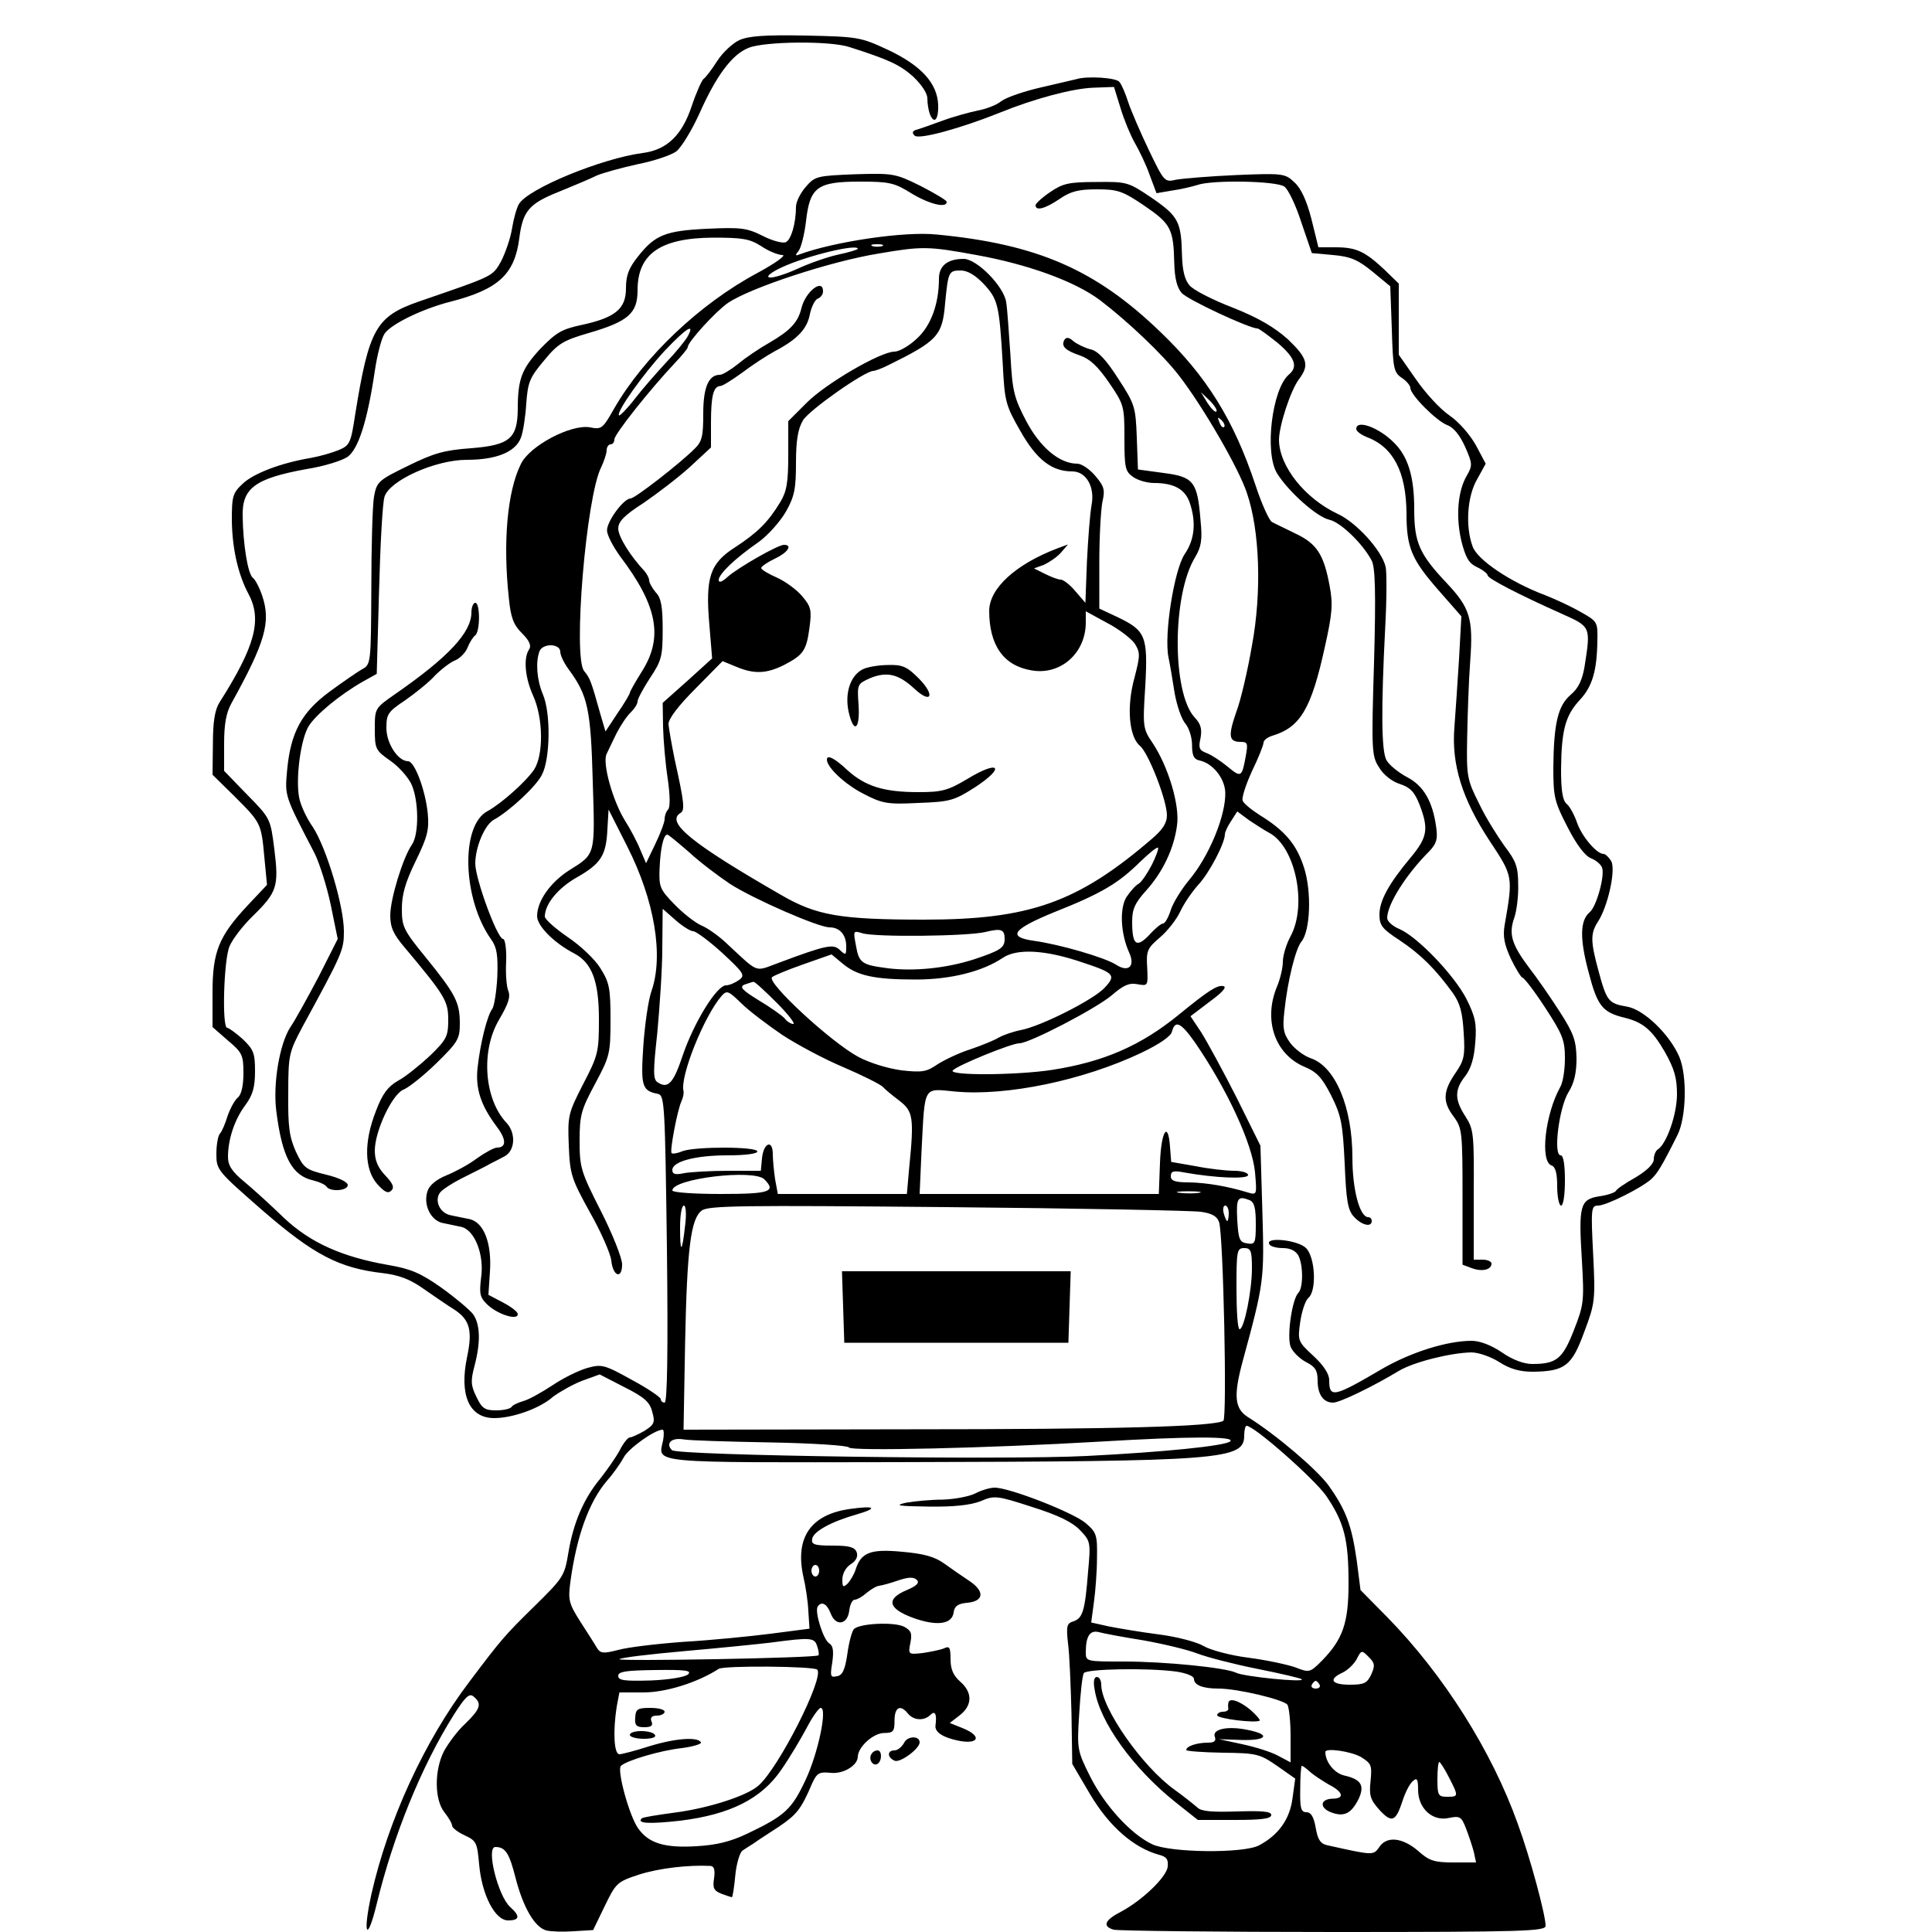 <?xml version="1.0" standalone="no"?>
<!DOCTYPE svg PUBLIC "-//W3C//DTD SVG 20010904//EN"
 "http://www.w3.org/TR/2001/REC-SVG-20010904/DTD/svg10.dtd">
<svg version="1.0" xmlns="http://www.w3.org/2000/svg"
 width="500pt" height="500pt" viewBox="0 0 500 500"
 preserveAspectRatio="xMidYMid meet">

<g transform="translate(0,500) scale(0.1,-0.1)"
fill="#000000" stroke="none">
<path d="M1913 4896 c-17 -8 -43 -32 -57 -54 -14 -22 -30 -43 -35 -46 -5 -4
-19 -35 -31 -71 -25 -75 -64 -113 -127 -121 -106 -14 -296 -92 -320 -132 -6
-10 -14 -39 -18 -64 -4 -25 -17 -62 -28 -84 -23 -40 -17 -37 -212 -104 -112
-39 -130 -70 -166 -294 -11 -73 -14 -79 -43 -91 -17 -7 -49 -16 -71 -20 -78
-13 -148 -40 -176 -66 -27 -25 -29 -33 -29 -96 1 -73 16 -139 43 -190 36 -67
17 -136 -75 -281 -12 -19 -17 -50 -17 -107 l-1 -80 56 -55 c69 -69 70 -70 78
-157 l7 -73 -49 -52 c-76 -81 -92 -121 -92 -227 l0 -89 40 -35 c37 -31 40 -38
40 -84 0 -32 -5 -55 -14 -63 -8 -6 -20 -28 -27 -48 -6 -20 -15 -41 -20 -46 -5
-6 -9 -29 -9 -52 0 -42 2 -44 121 -148 132 -114 197 -148 311 -161 41 -5 70
-16 105 -41 26 -18 62 -43 80 -54 39 -26 46 -54 32 -121 -21 -99 5 -159 70
-159 48 0 118 25 152 55 16 12 49 31 74 41 l47 17 64 -33 c52 -26 66 -39 72
-64 8 -27 5 -33 -20 -49 -16 -9 -33 -17 -38 -17 -5 0 -17 -15 -26 -33 -9 -17
-32 -50 -50 -73 -44 -53 -70 -115 -83 -192 -10 -61 -13 -65 -88 -139 -77 -75
-89 -90 -168 -195 -117 -154 -211 -360 -254 -551 -23 -105 -11 -127 14 -24 43
177 116 357 200 490 30 47 40 56 51 46 22 -18 17 -32 -22 -70 -20 -18 -44 -51
-55 -71 -25 -49 -25 -125 1 -158 11 -14 20 -29 20 -35 0 -5 15 -17 33 -25 30
-14 32 -19 37 -75 7 -79 41 -145 75 -145 30 0 32 11 5 35 -31 28 -63 155 -38
155 26 0 36 -16 52 -79 20 -78 50 -129 80 -137 12 -3 44 -4 71 -2 l50 3 30 62
c29 60 32 63 90 82 51 16 126 25 184 22 9 -1 12 -10 9 -32 -4 -25 -1 -32 19
-40 13 -5 26 -9 27 -9 2 0 6 25 9 57 3 31 12 60 19 64 7 5 20 13 28 18 8 6 37
25 65 43 47 32 58 45 87 113 12 26 18 30 47 27 33 -4 71 19 71 42 1 25 39 60
67 61 25 0 28 4 28 32 0 35 15 43 35 18 15 -18 42 -19 58 -3 12 12 17 2 13
-28 -2 -17 20 -31 60 -39 51 -10 61 11 14 31 l-37 15 26 20 c33 26 33 59 1 87
-18 16 -25 32 -25 58 0 31 -3 35 -17 28 -10 -4 -35 -9 -55 -12 -37 -4 -38 -4
-32 26 5 25 2 32 -16 42 -25 13 -115 9 -130 -6 -5 -5 -13 -34 -17 -64 -6 -42
-13 -56 -27 -58 -17 -4 -18 0 -12 36 4 30 2 43 -8 49 -15 9 -38 81 -30 95 10
15 24 8 34 -18 13 -34 44 -29 48 9 2 15 8 27 14 27 6 0 20 8 30 17 11 9 25 18
33 19 8 1 30 7 50 14 27 9 40 9 48 1 7 -7 0 -15 -26 -26 -55 -23 -49 -48 16
-72 61 -22 101 -17 105 14 2 16 11 23 35 25 44 4 46 30 5 57 -18 12 -47 32
-65 45 -24 17 -51 25 -108 30 -83 8 -107 -2 -121 -47 -4 -12 -13 -27 -20 -35
-12 -11 -14 -10 -14 11 0 14 9 31 22 39 14 9 19 20 15 31 -5 13 -19 17 -62 17
-48 0 -56 3 -53 18 4 19 49 44 116 63 55 16 47 23 -17 14 -103 -14 -144 -74
-122 -175 6 -25 12 -65 13 -90 l3 -45 -100 -13 c-55 -7 -156 -17 -225 -21 -69
-5 -145 -14 -170 -21 -39 -10 -46 -9 -55 5 -5 9 -25 40 -43 68 -30 47 -32 57
-26 102 16 119 48 208 95 263 16 18 35 45 43 60 12 23 80 72 101 72 3 0 4 -12
1 -28 -13 -60 -43 -57 606 -56 845 2 898 6 898 69 0 14 3 25 6 25 20 0 175
-137 206 -181 47 -69 58 -113 58 -227 0 -103 -15 -145 -70 -201 -30 -30 -32
-30 -68 -16 -20 7 -75 19 -122 25 -47 6 -98 20 -115 30 -16 10 -68 24 -115 30
-47 6 -106 16 -131 21 l-45 10 7 52 c4 29 8 81 8 115 1 59 -1 66 -29 90 -31
27 -197 92 -236 92 -12 0 -35 -7 -50 -15 -16 -8 -54 -15 -84 -16 -30 0 -73 -4
-95 -8 -32 -7 -21 -9 58 -10 68 -1 109 4 135 14 35 15 41 15 133 -15 67 -21
104 -39 124 -60 27 -28 28 -31 21 -107 -8 -102 -14 -121 -38 -129 -17 -5 -19
-12 -14 -57 4 -29 7 -110 9 -182 l2 -130 47 -80 c49 -82 112 -137 177 -155 20
-5 25 -12 23 -31 -3 -27 -66 -87 -120 -116 -43 -22 -50 -38 -20 -47 13 -3 269
-6 571 -6 492 0 547 2 547 16 0 28 -40 177 -72 264 -67 188 -192 386 -338 535
l-69 70 -10 78 c-13 90 -28 130 -73 193 -30 41 -134 130 -209 177 -34 22 -37
55 -13 144 56 206 56 210 51 388 l-5 170 -62 125 c-35 69 -76 144 -91 168
l-28 42 50 38 c33 24 45 38 35 40 -16 3 -38 -11 -114 -73 -99 -81 -195 -123
-330 -144 -93 -14 -270 -15 -256 -1 14 14 152 70 172 70 26 0 197 89 239 124
30 26 45 33 66 29 28 -5 28 -5 26 42 -3 44 0 51 33 79 20 17 43 47 52 66 9 20
30 51 47 70 29 31 69 108 69 131 0 5 7 21 16 34 l16 25 31 -23 c18 -12 40 -26
51 -32 68 -35 100 -186 56 -268 -11 -20 -20 -50 -20 -66 0 -16 -7 -45 -15 -64
-36 -86 -6 -174 69 -207 34 -14 47 -28 71 -75 26 -52 30 -72 35 -176 4 -96 8
-121 24 -138 20 -22 46 -28 46 -11 0 6 -4 10 -9 10 -22 0 -41 71 -41 154 0
131 -44 235 -107 257 -18 6 -42 24 -54 40 -18 25 -20 39 -15 82 8 78 29 162
44 180 23 28 27 128 7 191 -19 60 -49 96 -114 136 -22 14 -43 31 -45 38 -3 7
8 41 24 76 17 35 30 68 30 74 0 6 10 14 23 18 73 22 101 71 136 231 19 85 21
110 12 157 -15 81 -33 109 -88 135 -26 13 -54 26 -61 30 -7 3 -27 47 -43 96
-56 168 -126 281 -246 396 -167 161 -318 227 -578 252 -83 9 -264 -18 -355
-51 -12 -5 -13 -3 -3 9 6 8 15 42 19 77 10 88 29 102 140 102 75 0 89 -3 132
-30 46 -28 93 -40 92 -22 -1 4 -31 22 -68 41 -65 32 -70 33 -170 30 -98 -4
-103 -5 -127 -33 -14 -16 -25 -39 -25 -51 0 -43 -13 -87 -27 -92 -8 -3 -35 4
-60 17 -40 20 -56 22 -142 18 -109 -5 -136 -16 -180 -72 -24 -30 -31 -49 -31
-82 0 -53 -27 -76 -115 -95 -52 -11 -66 -20 -107 -62 -48 -52 -58 -78 -58
-156 -1 -76 -21 -93 -121 -101 -70 -5 -97 -13 -164 -46 -76 -37 -80 -41 -87
-79 -4 -22 -7 -129 -7 -237 -1 -194 -1 -198 -24 -210 -12 -7 -50 -33 -84 -58
-72 -53 -101 -105 -110 -204 -6 -67 -7 -64 72 -216 12 -25 31 -84 41 -132 l18
-88 -49 -97 c-28 -53 -61 -113 -74 -132 -27 -42 -45 -144 -36 -216 15 -120 41
-168 96 -180 16 -4 31 -11 34 -16 9 -14 55 -11 55 4 0 8 -23 19 -56 27 -53 13
-58 17 -78 59 -17 38 -21 64 -20 151 0 101 2 107 37 173 104 191 107 198 107
247 0 65 -45 215 -80 269 -17 24 -33 59 -36 78 -9 49 4 150 25 184 19 30 79
80 140 115 l36 20 6 215 c3 118 9 227 14 243 12 42 131 96 213 96 76 0 126 20
140 57 6 15 12 56 14 89 4 55 9 67 46 111 36 44 50 52 115 71 103 30 127 51
127 111 0 94 59 135 195 136 77 0 95 -3 125 -22 19 -13 44 -23 55 -23 11 0
-18 -21 -64 -46 -150 -80 -295 -218 -372 -352 -29 -51 -32 -54 -62 -48 -49 9
-157 -48 -179 -95 -35 -70 -47 -202 -31 -348 5 -50 12 -68 34 -90 19 -19 25
-32 18 -42 -15 -23 -10 -74 11 -120 26 -58 27 -153 2 -191 -21 -31 -85 -88
-120 -107 -71 -37 -65 -228 9 -332 15 -21 18 -41 16 -97 -2 -38 -8 -76 -13
-83 -13 -17 -31 -88 -38 -152 -6 -54 8 -97 49 -152 26 -34 26 -55 1 -55 -7 0
-31 -13 -52 -28 -21 -16 -57 -35 -79 -44 -25 -10 -43 -25 -48 -39 -13 -35 7
-77 38 -84 14 -3 35 -7 48 -10 35 -7 61 -72 52 -132 -5 -42 -3 -51 17 -70 27
-25 78 -41 78 -24 0 6 -17 19 -38 30 l-38 20 4 60 c5 74 -16 128 -53 136 -14
3 -36 7 -49 10 -29 6 -43 40 -26 60 7 8 35 26 64 40 28 14 58 29 66 34 8 4 24
12 35 18 28 14 31 60 6 87 -58 61 -67 186 -20 266 25 43 31 60 24 77 -4 10 -7
44 -5 76 1 32 -3 57 -8 57 -15 0 -72 156 -72 195 0 43 25 102 49 114 38 21
107 84 123 115 22 40 24 160 3 209 -16 38 -19 84 -9 111 8 22 54 21 54 -1 0
-9 10 -30 23 -47 48 -66 56 -101 61 -287 6 -195 8 -188 -62 -232 -48 -31 -82
-79 -82 -118 0 -25 43 -69 97 -97 45 -24 63 -72 63 -169 0 -86 -2 -94 -41
-169 -39 -76 -40 -82 -37 -159 3 -75 7 -86 55 -173 29 -51 53 -107 55 -124 4
-41 28 -50 28 -10 0 16 -25 79 -55 138 -52 102 -55 113 -55 182 0 66 4 80 40
147 38 71 40 78 40 166 0 82 -3 96 -26 133 -14 23 -52 59 -85 81 -32 22 -59
46 -59 53 0 32 34 74 84 102 61 35 75 56 78 125 l3 50 48 -95 c71 -140 95
-283 63 -375 -8 -22 -17 -85 -21 -140 -7 -106 -4 -118 38 -126 17 -4 18 -28
23 -401 3 -263 1 -398 -6 -398 -5 0 -10 4 -10 9 0 5 -34 28 -75 50 -70 39 -78
41 -114 31 -22 -6 -63 -26 -91 -45 -29 -19 -63 -38 -76 -41 -13 -4 -27 -10
-30 -15 -3 -5 -21 -9 -40 -9 -29 0 -37 5 -51 35 -15 30 -15 42 -5 80 16 61 15
106 -3 133 -9 12 -46 43 -82 69 -54 38 -79 49 -137 59 -121 21 -203 58 -271
122 -33 32 -79 74 -102 93 -33 27 -43 43 -43 65 0 45 17 97 45 134 19 26 25
46 25 88 0 47 -4 56 -32 83 -18 16 -36 29 -40 29 -14 0 -9 176 6 211 8 19 35
54 61 79 62 61 67 76 55 172 -10 79 -10 80 -70 141 l-60 62 0 70 c0 50 5 80
19 105 88 159 102 210 80 277 -7 21 -18 43 -25 48 -13 11 -25 88 -26 159 -2
73 33 98 165 122 45 7 93 22 107 32 28 21 51 94 70 222 6 41 17 84 25 96 16
25 99 65 170 83 125 32 167 71 179 165 9 70 25 89 103 120 37 15 82 34 98 42
17 7 64 20 105 29 41 8 86 23 100 33 13 10 40 54 60 98 43 97 84 153 127 170
40 17 212 19 262 2 100 -32 129 -45 164 -76 22 -21 37 -43 37 -57 0 -13 3 -30
6 -39 11 -29 23 -17 22 22 -2 56 -43 102 -130 143 -71 33 -77 34 -213 37 -105
2 -148 -1 -172 -12z m370 -533 c-7 -2 -19 -2 -25 0 -7 3 -2 5 12 5 14 0 19 -2
13 -5z m-63 -7 c0 -2 -23 -9 -51 -15 -28 -6 -76 -23 -106 -37 -31 -14 -63 -24
-72 -22 -9 2 4 13 32 26 64 30 197 62 197 48z m307 -16 c133 -24 255 -68 320
-117 71 -54 163 -141 205 -196 61 -79 154 -239 175 -303 33 -96 39 -255 13
-395 -11 -64 -29 -142 -41 -173 -21 -61 -19 -76 12 -76 18 0 19 -4 13 -37 -10
-55 -12 -56 -47 -27 -17 14 -41 30 -54 35 -19 7 -22 13 -16 39 4 23 1 36 -15
53 -59 63 -59 317 1 415 16 27 19 45 14 95 -8 101 -18 113 -96 123 l-66 9 -3
83 c-3 79 -5 86 -48 152 -32 50 -53 72 -72 76 -15 4 -34 13 -44 21 -11 10 -18
11 -23 4 -10 -17 2 -28 40 -41 26 -9 46 -28 75 -70 39 -57 40 -61 40 -144 0
-76 2 -86 22 -100 12 -9 37 -16 55 -16 51 0 80 -16 92 -51 17 -50 13 -95 -13
-133 -27 -40 -54 -208 -42 -267 4 -19 11 -61 16 -93 6 -33 18 -68 28 -79 9
-11 17 -35 17 -55 0 -28 5 -37 19 -40 34 -7 65 -45 67 -82 2 -59 -41 -165 -94
-228 -19 -23 -41 -58 -47 -77 -6 -19 -15 -35 -20 -35 -5 0 -21 -13 -36 -30
-33 -34 -44 -26 -44 35 0 32 7 48 36 80 44 49 72 109 80 168 8 53 -23 154 -63
214 -25 37 -26 41 -19 148 7 129 1 143 -72 178 l-47 22 0 120 c0 66 4 136 8
156 7 31 5 40 -18 67 -15 18 -36 32 -47 32 -46 0 -96 42 -132 110 -32 61 -36
78 -41 171 -4 57 -8 119 -11 137 -6 41 -76 112 -110 112 -42 0 -64 -18 -64
-51 0 -66 -21 -123 -58 -156 -19 -18 -45 -33 -57 -33 -36 0 -177 -82 -227
-132 l-48 -48 0 -87 c0 -72 -4 -95 -21 -123 -31 -51 -58 -78 -116 -116 -66
-42 -78 -78 -67 -203 l7 -85 -64 -58 -64 -57 1 -63 c1 -35 6 -94 12 -133 6
-42 7 -74 1 -80 -5 -5 -9 -16 -9 -25 0 -8 -11 -37 -24 -64 l-24 -50 -15 35
c-8 20 -26 54 -40 76 -31 50 -59 149 -47 172 4 9 16 33 26 54 11 21 27 45 37
54 9 9 17 21 17 28 0 6 15 34 32 60 30 45 33 56 33 126 0 59 -4 82 -18 96 -9
11 -17 25 -17 31 0 6 -6 17 -12 24 -36 38 -68 89 -68 110 0 18 15 34 65 66 35
24 89 65 120 93 l55 51 0 63 c0 70 6 95 24 96 6 0 31 16 56 34 25 19 63 44 85
56 59 31 84 58 91 96 4 19 13 37 20 40 8 3 14 11 14 19 0 35 -46 -1 -56 -44
-9 -36 -28 -57 -83 -89 -25 -14 -62 -39 -81 -55 -19 -15 -40 -28 -47 -28 -29
0 -43 -32 -43 -100 0 -59 -3 -73 -23 -92 -38 -38 -154 -128 -165 -128 -18 0
-62 -60 -61 -83 0 -12 16 -42 34 -67 97 -128 112 -210 56 -298 -17 -27 -31
-52 -31 -55 0 -3 -14 -27 -32 -53 l-31 -47 -13 44 c-24 86 -27 94 -42 112 -30
34 5 453 44 528 7 15 14 35 14 44 0 8 5 15 10 15 6 0 10 6 10 13 0 13 91 128
157 198 18 19 33 37 33 41 0 13 73 93 104 114 57 39 266 108 391 128 111 19
127 19 252 -4z m19 -75 c37 -40 40 -54 49 -205 5 -99 7 -108 46 -176 42 -74
81 -104 134 -104 36 0 59 -40 50 -87 -4 -21 -9 -86 -12 -146 l-4 -107 -26 30
c-13 16 -31 30 -38 30 -7 0 -25 7 -41 15 l-28 14 25 9 c13 6 33 19 44 31 l19
22 -27 -10 c-108 -41 -176 -103 -177 -161 0 -90 37 -143 110 -155 75 -13 140
45 140 124 l0 29 55 -30 c31 -16 63 -41 72 -54 14 -23 14 -30 -1 -88 -21 -75
-14 -153 14 -176 22 -18 70 -141 70 -180 0 -20 -11 -37 -39 -61 -192 -165
-317 -209 -589 -209 -218 0 -279 11 -369 63 -233 134 -301 189 -262 213 12 7
10 26 -15 139 -8 39 -15 80 -16 91 0 14 26 48 70 92 l70 71 34 -14 c47 -20 79
-19 125 4 50 26 58 37 66 97 6 45 4 54 -19 81 -13 16 -43 38 -65 48 -23 10
-41 21 -41 25 0 4 16 15 35 24 34 16 47 36 24 36 -16 0 -119 -59 -146 -83 -14
-13 -23 -16 -23 -8 0 15 41 55 103 98 24 17 56 53 71 79 22 39 26 59 26 126 0
58 5 88 18 110 15 26 160 128 182 128 4 0 21 6 37 14 130 64 142 77 149 162 8
80 9 84 40 84 18 0 38 -12 60 -35z m-766 -135 c-6 -11 -31 -42 -56 -68 -24
-26 -61 -68 -81 -94 -20 -26 -39 -45 -41 -43 -8 8 63 108 119 168 56 59 78 72
59 37z m1368 -195 c-3 -3 -13 7 -23 22 l-17 28 23 -22 c12 -12 20 -25 17 -28z
m20 -40 c-3 -3 -9 2 -12 12 -6 14 -5 15 5 6 7 -7 10 -15 7 -18z m-1384 -1101
c28 -26 76 -62 106 -82 61 -39 228 -112 257 -112 26 0 43 -19 43 -49 0 -23 -1
-24 -16 -10 -17 17 -34 14 -162 -34 -60 -22 -47 -27 -132 52 -19 18 -48 39
-65 46 -16 7 -48 32 -70 55 -37 38 -40 45 -38 92 2 52 10 88 20 88 3 0 28 -21
57 -46z m1197 -32 c-12 -23 -27 -45 -34 -49 -8 -4 -22 -20 -32 -35 -18 -30
-15 -95 8 -145 15 -34 -3 -50 -34 -30 -29 19 -147 53 -212 62 -72 10 -57 30
53 75 121 48 164 74 219 128 24 23 45 41 48 38 2 -2 -5 -22 -16 -44z m-1187
-172 c7 0 41 -25 75 -56 56 -52 60 -58 44 -70 -10 -7 -25 -14 -34 -14 -24 0
-83 -96 -112 -181 -24 -72 -38 -88 -65 -70 -12 7 -12 28 -1 127 6 66 13 165
13 220 l1 102 33 -29 c18 -16 39 -29 46 -29z m806 -20 c0 -23 -11 -30 -80 -53
-72 -23 -154 -31 -221 -23 -69 9 -76 13 -84 60 -7 37 -7 38 16 31 32 -11 275
-8 319 3 41 10 50 7 50 -18z m202 -61 c82 -27 87 -33 57 -65 -28 -31 -167
-101 -218 -110 -20 -4 -45 -13 -56 -19 -11 -7 -43 -20 -72 -30 -29 -9 -67 -27
-86 -39 -29 -20 -40 -22 -94 -16 -36 5 -82 19 -112 35 -72 39 -238 193 -223
206 4 4 40 19 80 33 l74 26 29 -24 c37 -31 81 -41 189 -41 91 0 173 21 225 56
37 25 111 21 207 -12z m-792 -104 c30 -30 49 -55 43 -55 -6 0 -16 6 -22 14 -7
8 -37 29 -67 47 -44 27 -51 35 -37 41 10 3 20 7 23 7 3 1 30 -24 60 -54z m14
-83 c38 -25 109 -63 159 -84 49 -21 95 -44 102 -51 6 -7 26 -23 43 -36 35 -27
38 -43 25 -173 l-6 -68 -167 0 -167 0 -7 38 c-3 20 -6 50 -6 65 0 39 -24 30
-28 -11 l-3 -32 -83 0 c-46 0 -98 -3 -115 -6 -23 -5 -31 -3 -31 8 0 22 59 38
143 38 45 0 77 4 77 10 0 13 -160 13 -193 1 -14 -6 -27 -8 -29 -5 -5 5 15 112
26 135 4 9 6 20 5 25 -10 37 53 194 98 246 14 16 18 14 51 -18 20 -20 68 -56
106 -82z m1068 -19 c84 -122 149 -263 156 -337 5 -59 5 -59 -19 -52 -52 16
-106 25 -151 26 -37 0 -48 4 -48 16 0 13 7 15 33 10 83 -15 167 -18 167 -7 0
6 -16 11 -36 11 -20 0 -65 5 -100 12 l-63 11 -3 39 c-5 69 -23 41 -26 -42 l-3
-80 -310 0 -309 0 5 113 c9 171 3 160 88 152 133 -12 330 29 480 100 48 23 77
43 80 55 8 31 23 24 59 -27z m-1114 -355 c32 -32 14 -38 -113 -38 -69 0 -125
4 -125 9 0 31 211 56 238 29z m1125 -35 c-13 -2 -35 -2 -50 0 -16 2 -5 4 22 4
28 0 40 -2 28 -4z m131 -19 c12 -5 16 -20 16 -61 0 -51 -2 -54 -22 -51 -20 3
-23 10 -26 61 -3 57 1 63 32 51z m-1461 -66 c-8 -72 -13 -73 -13 -5 0 32 4 57
10 57 5 0 7 -22 3 -52z m1334 36 c30 -4 43 -12 48 -27 11 -33 21 -508 11 -514
-24 -15 -277 -22 -809 -22 l-588 -1 4 223 c5 249 15 323 43 344 16 13 106 14
634 9 338 -3 634 -9 657 -12z m73 -4 c0 -11 -2 -20 -4 -20 -2 0 -6 9 -9 20 -3
11 -1 20 4 20 5 0 9 -9 9 -20z m60 -142 c0 -58 -20 -158 -32 -158 -5 0 -8 47
-8 105 0 98 1 105 20 105 17 0 20 -7 20 -52z m-1246 -451 c110 -2 201 -8 203
-13 3 -10 357 -2 648 15 233 14 352 14 339 1 -12 -12 -173 -28 -371 -38 -210
-11 -1060 1 -1074 15 -17 17 -2 33 29 28 15 -3 117 -6 226 -8z m126 -332 c0
-8 -4 -15 -10 -15 -5 0 -10 7 -10 15 0 8 5 15 10 15 6 0 10 -7 10 -15z m838
-180 c51 -9 114 -24 140 -34 26 -10 96 -28 156 -40 60 -12 112 -24 115 -27 9
-9 -151 7 -170 17 -26 13 -183 29 -291 29 -97 0 -98 0 -98 24 0 42 11 58 34
52 11 -3 63 -13 114 -21z m-843 -16 c4 -11 5 -22 3 -23 -7 -7 -522 -16 -515
-10 3 4 79 13 169 21 90 8 190 18 223 22 105 14 113 13 120 -10z m1434 -72
c-11 -23 -18 -27 -56 -27 -47 0 -56 14 -19 31 13 6 30 22 37 35 12 24 13 24
31 6 16 -16 17 -22 7 -45z m-1434 12 c19 -20 -100 -255 -152 -300 -30 -27
-131 -59 -217 -70 -44 -6 -83 -12 -85 -15 -14 -13 18 -15 99 -6 130 16 211 57
262 132 21 30 50 79 65 107 15 29 32 53 37 53 18 0 -7 -118 -39 -186 -36 -77
-54 -93 -150 -139 -44 -21 -80 -30 -133 -33 -83 -5 -124 8 -151 47 -23 33 -55
151 -44 161 15 14 102 40 158 46 30 4 52 11 49 15 -9 15 -69 10 -136 -11 -34
-11 -69 -20 -75 -20 -14 0 -17 59 -7 123 l7 37 62 0 c58 0 139 25 195 61 14 9
246 7 255 -2z m-334 -12 c-7 -7 -48 -14 -96 -16 -70 -2 -85 0 -85 12 0 11 19
14 97 15 75 1 94 -1 84 -11z m1263 7 c27 -4 46 -12 46 -19 0 -16 23 -25 63
-25 51 0 170 -29 179 -42 4 -7 8 -43 8 -81 l0 -68 -32 17 c-18 10 -60 23 -93
30 l-60 13 57 -2 c67 -2 78 14 17 26 -52 11 -93 2 -85 -18 4 -11 -2 -15 -18
-15 -28 0 -56 -9 -56 -19 0 -3 42 -6 94 -7 88 -1 96 -3 141 -34 l47 -33 -7
-51 c-7 -54 -36 -95 -87 -122 -41 -21 -229 -19 -276 3 -55 26 -123 100 -161
176 -33 66 -34 70 -28 162 3 52 8 99 12 105 7 11 165 14 239 4z m371 -34 c3
-5 -1 -10 -10 -10 -9 0 -13 5 -10 10 3 6 8 10 10 10 2 0 7 -4 10 -10z m107
-187 c27 -17 29 -21 25 -62 -4 -37 -1 -48 22 -74 33 -36 43 -32 61 23 7 22 19
45 27 51 10 9 13 5 13 -23 0 -48 37 -82 79 -73 29 6 33 4 45 -27 7 -18 16 -45
20 -60 l6 -28 -58 0 c-50 0 -63 4 -92 30 -41 35 -82 39 -101 9 -15 -21 -15
-21 -136 6 -16 4 -23 15 -28 45 -5 28 -12 40 -24 40 -14 0 -17 10 -16 60 0 33
2 60 4 60 3 0 12 -7 22 -16 10 -9 32 -23 49 -33 37 -19 40 -36 8 -36 -31 -1
-34 -23 -4 -35 34 -13 52 -4 71 32 18 37 8 53 -36 63 -26 6 -49 35 -49 61 0
11 65 2 92 -13z m228 -53 c25 -49 25 -50 -5 -50 -23 0 -25 4 -25 45 0 25 2 45
5 45 2 0 14 -18 25 -40z"/>
<path d="M2233 3268 c-32 -16 -47 -61 -37 -109 13 -59 30 -48 26 16 -4 55 -3
55 30 70 44 18 74 10 114 -27 45 -42 55 -17 11 27 -30 30 -42 35 -78 34 -24 0
-54 -5 -66 -11z"/>
<path d="M2140 3034 c0 -20 47 -64 94 -88 50 -26 63 -28 143 -24 82 3 92 6
147 41 79 52 62 71 -19 22 -52 -31 -67 -35 -128 -35 -90 0 -137 15 -183 56
-34 32 -54 42 -54 28z"/>
<path d="M2182 1618 l3 -93 290 0 290 0 3 93 3 92 -296 0 -296 0 3 -92z"/>
<path d="M1644 555 c-2 -20 3 -25 23 -25 18 0 24 4 19 15 -4 10 1 15 14 15 11
0 20 5 20 10 0 6 -17 10 -37 10 -33 0 -38 -3 -39 -25z"/>
<path d="M1630 510 c0 -5 16 -10 36 -10 21 0 33 4 29 10 -3 6 -19 10 -36 10
-16 0 -29 -4 -29 -10z"/>
<path d="M2833 627 c13 -84 100 -204 209 -291 l58 -46 95 0 c69 0 95 3 95 13
0 9 -23 11 -89 9 -64 -2 -92 0 -102 10 -8 7 -34 28 -59 46 -84 60 -190 212
-190 272 0 11 -5 20 -11 20 -8 0 -10 -12 -6 -33z"/>
<path d="M3179 593 c-1 -5 -1 -11 0 -15 0 -5 -6 -8 -14 -8 -8 0 -15 -4 -15 -9
0 -9 100 -21 110 -14 2 2 -9 15 -24 28 -29 24 -55 32 -57 18z"/>
<path d="M2785 4795 c-5 -1 -46 -11 -90 -21 -44 -10 -91 -26 -104 -36 -12 -10
-39 -20 -60 -24 -20 -4 -61 -15 -91 -26 -30 -11 -61 -22 -69 -24 -10 -3 -11
-8 -4 -15 11 -11 120 19 222 60 86 35 186 62 240 64 l54 2 17 -55 c9 -30 26
-71 37 -90 11 -19 29 -56 38 -82 l18 -48 41 7 c22 3 51 10 64 14 37 14 206 11
226 -4 10 -7 30 -49 44 -93 l27 -79 55 -5 c45 -4 64 -12 102 -43 l46 -38 4
-111 c3 -102 5 -112 26 -126 12 -8 22 -20 22 -26 0 -18 67 -85 95 -96 17 -6
33 -26 47 -57 19 -43 19 -48 4 -74 -23 -39 -29 -105 -14 -169 11 -43 19 -58
41 -68 15 -7 27 -17 27 -21 0 -8 81 -50 193 -100 74 -33 74 -33 58 -135 -6
-36 -16 -57 -36 -74 -33 -28 -44 -74 -45 -189 0 -76 3 -88 37 -154 23 -45 45
-74 60 -80 13 -5 26 -16 29 -24 8 -20 -14 -101 -32 -116 -25 -21 -26 -68 -3
-154 23 -89 36 -105 94 -119 48 -12 71 -32 104 -89 24 -43 31 -66 31 -109 0
-52 -27 -129 -50 -143 -5 -3 -10 -15 -10 -25 0 -12 -17 -29 -47 -47 -27 -15
-50 -31 -51 -35 -2 -4 -21 -11 -43 -14 -50 -8 -54 -23 -45 -167 6 -104 5 -114
-21 -180 -29 -74 -45 -87 -108 -87 -21 0 -51 11 -78 30 -28 19 -58 30 -78 30
-65 0 -158 -30 -231 -72 -126 -74 -138 -77 -138 -30 0 16 -14 38 -41 63 -40
37 -41 39 -34 88 4 27 13 55 21 62 22 18 18 105 -6 129 -21 21 -107 30 -95 10
3 -6 19 -10 35 -10 19 0 33 -7 40 -19 13 -25 13 -84 0 -97 -16 -16 -30 -112
-20 -139 5 -13 23 -31 40 -40 24 -12 30 -22 30 -48 0 -36 15 -57 40 -57 17 0
102 41 170 82 38 23 134 47 188 48 18 0 50 -11 72 -25 28 -18 53 -25 87 -25
83 1 101 15 133 103 28 74 29 83 23 202 -6 118 -5 125 13 125 21 0 109 44 137
68 16 15 27 32 68 114 23 45 26 153 5 203 -25 58 -92 123 -136 130 -47 8 -52
14 -73 92 -21 77 -21 97 -2 127 26 39 47 134 35 157 -6 10 -15 19 -20 19 -18
0 -57 46 -69 82 -7 20 -19 42 -27 48 -10 9 -14 34 -14 89 1 101 11 139 48 179
33 35 45 76 46 155 1 47 0 49 -43 73 -24 14 -65 33 -93 44 -88 33 -175 91
-187 126 -19 52 -14 130 12 174 l22 40 -25 47 c-15 27 -43 60 -69 78 -24 16
-63 59 -87 94 l-44 63 0 92 0 92 -37 36 c-50 47 -73 58 -126 58 l-45 0 -18 73
c-12 47 -27 80 -44 95 -24 23 -29 24 -150 19 -69 -3 -139 -9 -156 -12 -30 -7
-31 -6 -71 77 -22 46 -46 102 -53 123 -7 22 -17 46 -23 53 -8 11 -84 16 -112
7z"/>
<path d="M2718 4503 c-21 -14 -38 -30 -38 -34 0 -16 25 -9 62 16 29 20 49 25
97 25 53 0 66 -4 122 -42 69 -47 76 -60 78 -149 1 -39 7 -63 19 -77 14 -17
175 -92 196 -92 4 0 27 -17 52 -37 45 -38 54 -62 30 -82 -44 -37 -64 -202 -31
-256 29 -47 103 -113 135 -120 29 -6 87 -62 110 -106 9 -17 11 -83 6 -263 -7
-229 -6 -243 13 -272 11 -19 34 -37 54 -43 27 -9 38 -21 51 -54 24 -63 20 -84
-23 -136 -57 -68 -81 -112 -81 -148 0 -28 7 -37 53 -67 54 -36 92 -74 137
-136 19 -27 25 -51 28 -103 4 -60 1 -72 -22 -105 -32 -47 -33 -74 -3 -113 21
-29 22 -40 22 -206 l0 -176 24 -9 c27 -10 51 -4 51 12 0 5 -10 10 -23 10 l-23
0 0 168 c1 157 0 169 -21 202 -29 44 -29 70 -1 105 15 20 23 46 26 87 4 49 0
67 -23 113 -32 62 -127 161 -174 181 -17 7 -31 20 -31 28 0 35 48 112 109 173
19 20 22 32 18 61 -9 68 -33 109 -76 131 -22 12 -46 31 -53 44 -13 24 -14 131
-3 345 4 73 4 143 1 155 -10 43 -76 115 -124 137 -85 40 -151 123 -152 191 0
37 30 129 52 158 27 36 22 54 -29 103 -35 31 -75 55 -143 82 -52 20 -103 46
-112 58 -12 14 -18 39 -19 77 -2 87 -9 101 -77 148 -62 42 -65 43 -145 42 -71
0 -87 -4 -119 -26z"/>
<path d="M3510 3890 c0 -6 12 -15 27 -21 69 -26 102 -90 103 -197 0 -90 13
-120 85 -202 l57 -65 -6 -110 c-4 -60 -9 -140 -12 -177 -8 -96 20 -186 91
-294 61 -92 61 -92 39 -218 -5 -29 -1 -50 16 -87 13 -27 27 -49 30 -49 4 0 31
-35 59 -78 45 -69 51 -84 51 -131 0 -29 -5 -62 -12 -74 -39 -70 -53 -192 -23
-203 11 -4 15 -21 15 -55 0 -27 5 -49 10 -49 6 0 10 28 10 65 0 42 -4 65 -11
65 -20 0 -4 124 20 163 15 24 21 50 21 88 -1 46 -7 64 -43 120 -23 36 -59 88
-80 115 -45 60 -53 87 -38 129 6 17 11 56 10 86 0 46 -6 61 -35 99 -18 25 -49
74 -66 110 -31 62 -33 70 -31 170 1 58 4 148 8 201 8 108 -1 136 -60 199 -72
76 -85 106 -85 192 0 85 -16 137 -53 173 -39 39 -97 60 -97 35z"/>
<path d="M1220 3415 c0 -52 -60 -116 -197 -211 -53 -37 -53 -37 -53 -91 0 -51
2 -55 39 -81 22 -15 46 -42 55 -60 20 -41 21 -131 2 -158 -23 -33 -56 -140
-56 -183 0 -31 8 -49 38 -84 104 -124 112 -138 112 -186 0 -43 -4 -51 -47 -93
-27 -25 -64 -55 -83 -65 -26 -15 -40 -33 -57 -78 -32 -81 -30 -151 3 -189 19
-21 28 -26 37 -17 8 8 4 18 -16 39 -19 20 -27 39 -27 64 0 51 45 146 74 158
13 5 51 35 85 68 56 55 61 63 61 103 0 55 -11 76 -88 171 -58 71 -62 80 -62
126 0 37 9 69 36 124 30 62 35 80 31 123 -6 60 -34 135 -51 135 -26 0 -56 46
-56 86 0 36 4 42 49 72 27 19 62 47 77 64 16 16 39 34 52 39 12 5 27 20 32 33
5 13 14 27 19 31 14 8 14 85 1 85 -5 0 -10 -11 -10 -25z"/>
<path d="M2340 490 c-6 -11 -17 -20 -25 -20 -20 0 -19 -19 1 -27 14 -5 64 31
64 48 0 17 -31 17 -40 -1z"/>
<path d="M2255 460 c-8 -13 4 -32 16 -25 12 8 12 35 0 35 -6 0 -13 -4 -16 -10z"/>
</g>
</svg>
